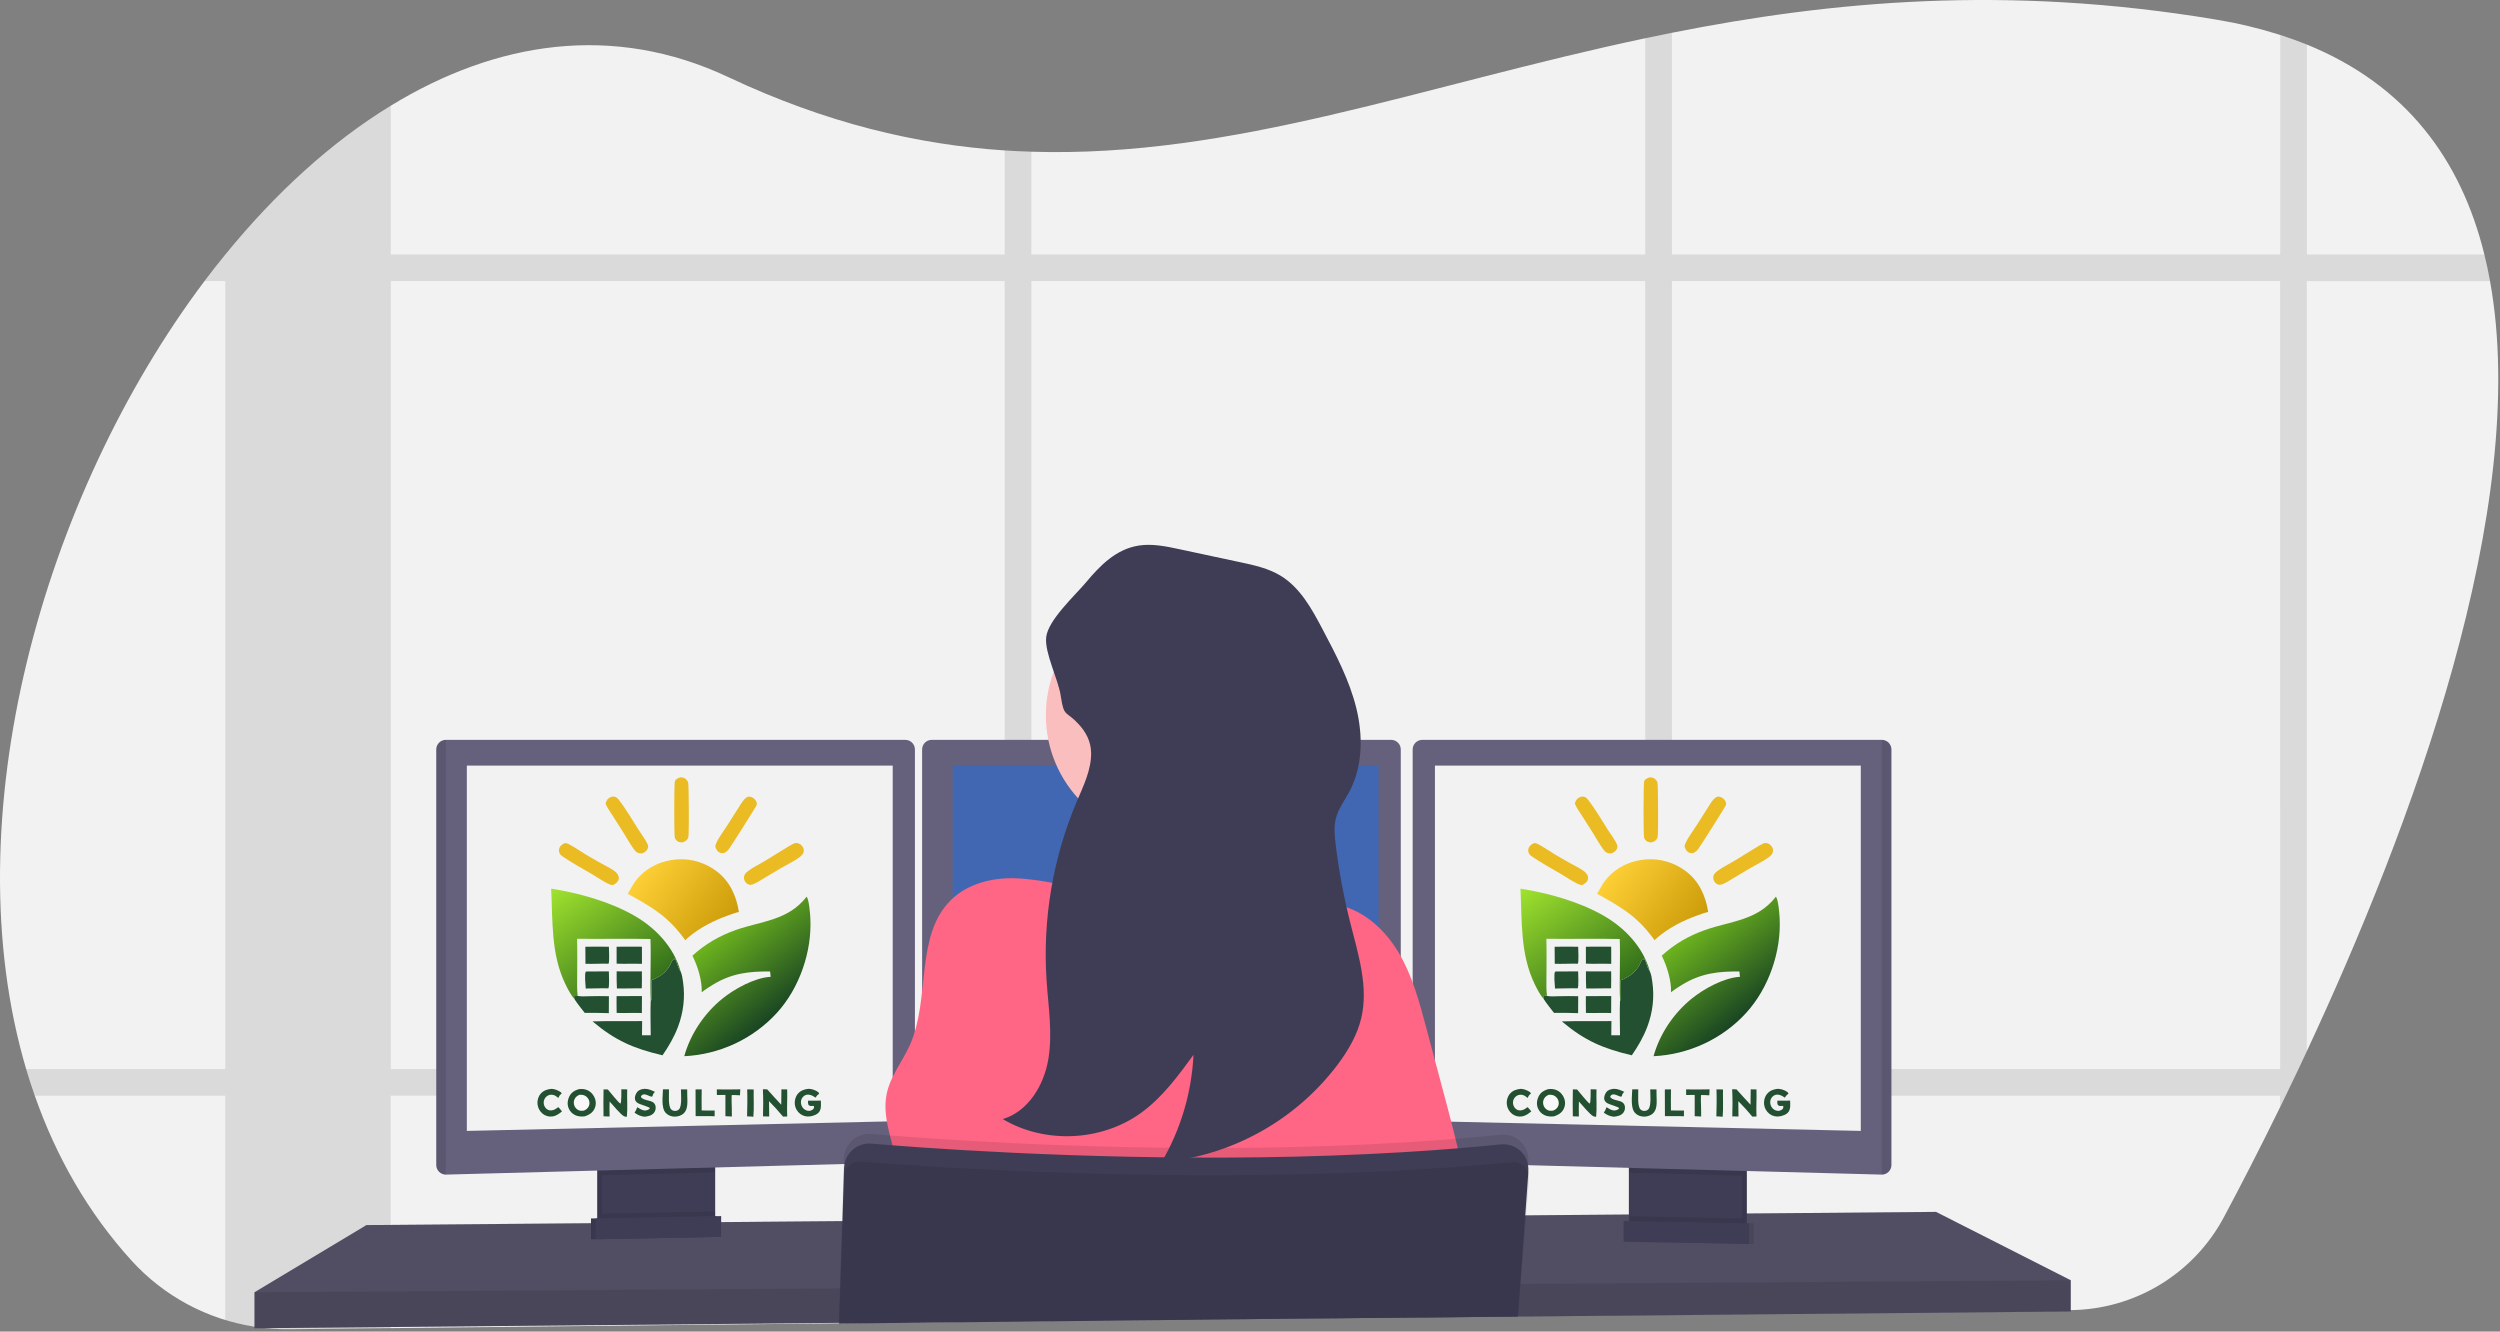 <svg width="1042" height="555" viewBox="0 0 1042 555" fill="none" xmlns="http://www.w3.org/2000/svg">
<rect x="0" y="0" width="1042" height="555" fill="#808080" stroke="none"/>
<g clip-path="url(#clip0_163_426)">
<path d="M961.469 438.175C960.309 440.675 959.153 443.142 957.999 445.575C956.199 449.355 954.423 453.062 952.669 456.695C951.889 458.305 951.109 459.885 950.349 461.465C941.749 479.035 933.719 494.575 926.899 507.355C920.711 518.935 911.522 528.638 900.296 535.446C889.069 542.255 876.218 545.919 863.089 546.055L711.439 547.705H709.839L696.839 547.845L685.719 547.965L651.619 548.335H650.239L632.879 548.525H632.349L525.349 549.685L429.839 550.685L418.729 550.805L349.729 551.555H349.649L304.899 552.035H304.419L162.919 553.565L120.589 554.025C116.985 554.066 113.381 553.886 109.799 553.485C108.579 553.345 107.359 553.185 106.149 552.995C86.407 549.948 68.305 540.228 54.859 525.455C36.649 505.425 23.399 482.055 14.499 456.695C13.213 453.035 12.013 449.328 10.899 445.575C-19.911 341.425 17.649 207.055 85.249 117.135C88.083 113.375 90.963 109.708 93.889 106.135L93.959 106.055C114.749 80.535 138.059 59.215 162.889 44.055C206.889 17.145 255.639 9.565 303.589 32.155C344.159 51.275 382.039 60.265 418.759 62.705C422.469 62.945 426.179 63.125 429.869 63.235C514.099 65.885 593.039 35.535 685.739 15.945C689.429 15.165 693.129 14.395 696.859 13.665C762.989 0.505 836.349 -6.435 923.589 8.155C932.653 9.636 941.596 11.775 950.349 14.555C954.196 15.795 957.903 17.128 961.469 18.555C1003.11 35.495 1025.82 66.795 1035.47 106.015C1036.38 109.655 1037.17 113.358 1037.84 117.125C1054.95 211.465 1004.84 345.285 961.469 438.175Z" fill="#F2F2F2"/>
<path opacity="0.1" d="M497.009 445.575C496.606 449.316 495.982 453.029 495.139 456.695H588.839V445.575H497.009ZM418.759 508.385L429.869 508.295V480.825C426.059 480.655 422.349 480.485 418.759 480.305V508.385ZM185.839 445.575V456.695H384.339V445.575H185.839ZM1035.52 106.055H961.519V18.565C957.952 17.119 954.246 15.785 950.399 14.565V106.055H696.859V13.635C693.129 14.365 689.429 15.135 685.739 15.915V106.055H429.869V63.205C426.179 63.095 422.469 62.915 418.759 62.675V106.055H162.889V44.055C138.059 59.215 114.749 80.535 93.959 106.055H93.889V106.135C90.956 109.735 88.076 113.402 85.249 117.135H93.889V445.575H10.889C11.996 449.329 13.196 453.035 14.489 456.695H93.879V550.315C97.874 551.537 101.951 552.469 106.079 553.105C107.289 553.295 108.509 553.455 109.729 553.595C113.311 553.996 116.915 554.176 120.519 554.135L162.849 553.675V456.675H418.759V550.885L429.869 550.765V456.695H685.739V548.055L696.859 547.935V456.695H950.349V461.465C951.109 459.885 951.889 458.305 952.669 456.695C954.423 453.062 956.199 449.355 957.999 445.575C959.152 443.149 960.309 440.682 961.469 438.175V117.175H1037.89C1037.22 113.382 1036.43 109.675 1035.52 106.055ZM162.889 445.575V117.135H418.759V445.575H162.889ZM429.889 445.575V117.135H685.739V445.575H429.889ZM950.369 445.575H696.859V117.135H950.349L950.369 445.575Z" fill="black"/>
<path d="M863.079 533.615V546.615L711.159 548.015L709.539 548.045L651.799 548.575L650.419 548.595L632.869 548.745H632.349L525.369 549.735L349.759 551.365H349.609L304.959 551.785L304.479 551.795L106.079 553.615V538.615L152.729 510.615L246.329 509.835L248.329 509.825L248.989 509.815L250.989 509.785L295.929 509.415L297.939 509.405L298.579 509.395L300.579 509.385L314.989 509.265L315.369 509.255L350.919 508.955H351.209L628.609 506.615L635.399 506.565H636.079L641.259 506.515L678.909 506.205L680.909 506.175L682.759 506.155H683.719L695.429 506.065L697.749 506.035L700.859 506.015L710.609 505.925L726.079 505.795L728.079 505.775L731.559 505.755H732.209L806.919 505.115L863.079 533.615Z" fill="#65617D"/>
<path opacity="0.2" d="M863.079 533.615V546.615L711.159 548.015L709.539 548.045L651.799 548.575L650.419 548.595L632.869 548.745H632.349L525.369 549.735L349.759 551.365H349.609L304.959 551.785L304.479 551.795L106.079 553.615V538.615L152.729 510.615L246.329 509.835L248.329 509.825L248.989 509.815L250.989 509.785L295.929 509.415L297.939 509.405L298.579 509.395L300.579 509.385L314.989 509.265L315.369 509.255L350.919 508.955H351.209L628.609 506.615L635.399 506.565H636.079L641.259 506.515L678.909 506.205L680.909 506.175L682.759 506.155H683.719L695.429 506.065L697.749 506.035L700.859 506.015L710.609 505.925L726.079 505.795L728.079 505.775L731.559 505.755H732.209L806.919 505.115L863.079 533.615Z" fill="black"/>
<path d="M296.089 483.625V508.115C296.09 509.275 295.761 510.411 295.142 511.392C294.522 512.373 293.637 513.157 292.589 513.655C291.809 514.033 290.956 514.238 290.089 514.255L255.189 514.995C254.257 515.017 253.333 514.822 252.489 514.425C251.423 513.936 250.52 513.151 249.887 512.164C249.254 511.176 248.918 510.028 248.919 508.855V483.625H296.089Z" fill="#3F3D56"/>
<path opacity="0.1" d="M296.089 483.625V508.115C296.09 509.275 295.761 510.411 295.142 511.392C294.522 512.373 293.637 513.157 292.589 513.655C291.809 514.033 290.956 514.238 290.089 514.255L255.189 514.995C254.257 515.017 253.333 514.822 252.489 514.425C251.423 513.936 250.52 513.151 249.887 512.164C249.254 511.176 248.918 510.028 248.919 508.855V483.625H296.089Z" fill="black"/>
<path d="M298.089 483.625V508.115C298.09 509.275 297.761 510.411 297.142 511.392C296.522 512.373 295.637 513.157 294.589 513.655C293.809 514.033 292.956 514.238 292.089 514.255L257.189 514.995C256.257 515.017 255.333 514.822 254.489 514.425C253.423 513.936 252.52 513.151 251.887 512.164C251.254 511.176 250.918 510.028 250.919 508.855V483.625H298.089Z" fill="#3F3D56"/>
<path d="M728.079 483.615H680.909V515.115H728.079V483.615Z" fill="#3F3D56"/>
<path opacity="0.1" d="M728.079 483.615H680.909V515.115H728.079V483.615Z" fill="black"/>
<path d="M726.079 483.615H678.909V515.115H726.079V483.615Z" fill="#3F3D56"/>
<path opacity="0.1" d="M298.079 483.615V488.585L250.909 489.845V483.615H298.079Z" fill="black"/>
<path d="M381.339 312.325V480.525C381.327 481.552 380.921 482.534 380.204 483.27C379.487 484.005 378.515 484.437 377.489 484.475L185.839 489.575H185.789C184.746 489.562 183.749 489.142 183.011 488.404C182.273 487.666 181.852 486.669 181.839 485.625V312.325C181.852 311.281 182.273 310.284 183.011 309.546C183.749 308.808 184.746 308.388 185.789 308.375H377.389C378.433 308.388 379.43 308.808 380.168 309.546C380.906 310.284 381.326 311.281 381.339 312.325Z" fill="#65617D"/>
<path opacity="0.1" d="M185.839 308.375V489.575H185.789C184.746 489.562 183.749 489.142 183.011 488.404C182.273 487.666 181.852 486.669 181.839 485.625V312.325C181.852 311.281 182.273 310.284 183.011 309.546C183.749 308.808 184.746 308.388 185.789 308.375H185.839Z" fill="black"/>
<path d="M194.579 319.115H372.079V467.365L194.579 471.365V319.115Z" fill="#F2F2F2"/>
<path opacity="0.1" d="M726.079 483.615V490.025L678.909 488.765V483.615H726.079Z" fill="black"/>
<path d="M788.339 312.325V485.625C788.326 486.677 787.899 487.682 787.15 488.421C786.401 489.161 785.392 489.575 784.339 489.575L592.649 484.475C591.623 484.437 590.651 484.005 589.935 483.27C589.218 482.534 588.811 481.552 588.799 480.525V312.325C588.812 311.281 589.233 310.284 589.971 309.546C590.709 308.808 591.706 308.388 592.749 308.375H784.349C785.4 308.378 786.407 308.793 787.154 309.532C787.9 310.271 788.326 311.275 788.339 312.325Z" fill="#65617D"/>
<path opacity="0.1" d="M788.339 312.325V485.625C788.326 486.677 787.899 487.682 787.15 488.421C786.402 489.161 785.392 489.575 784.339 489.575V308.375C785.392 308.375 786.402 308.789 787.15 309.529C787.899 310.268 788.326 311.273 788.339 312.325Z" fill="black"/>
<path d="M775.579 319.115H598.079V467.365L775.579 471.365V319.115Z" fill="#F2F2F2"/>
<path d="M583.839 312.325V480.525C583.827 481.552 583.421 482.534 582.704 483.27C581.987 484.005 581.015 484.437 579.989 484.475L388.339 489.575C387.287 489.575 386.277 489.161 385.528 488.421C384.78 487.682 384.353 486.677 384.339 485.625V312.325C384.352 311.281 384.773 310.284 385.511 309.546C386.249 308.808 387.246 308.388 388.289 308.375H579.889C580.933 308.388 581.93 308.808 582.668 309.546C583.406 310.284 583.826 311.281 583.839 312.325Z" fill="#65617D"/>
<path d="M397.079 319.115H574.579V467.365L397.079 471.365V319.115Z" fill="#4267B2"/>
<path opacity="0.1" d="M863.079 533.615V546.615L711.159 548.015L709.539 548.045L651.799 548.575L650.419 548.595L632.869 548.745H632.349L525.369 549.735L349.759 551.365H349.609L304.959 551.785L304.479 551.795L106.079 553.615V538.615L308.589 537.285H309.069L350.059 537.005H350.249L633.329 535.135H633.619L633.789 535.125H634.259L639.049 535.095H640.509L714.999 534.595L719.399 534.575L720.379 534.565L863.079 533.615Z" fill="black"/>
<path d="M487.249 349.445C515.598 349.445 538.579 326.464 538.579 298.115C538.579 269.766 515.598 246.785 487.249 246.785C458.901 246.785 435.919 269.766 435.919 298.115C435.919 326.464 458.901 349.445 487.249 349.445Z" fill="#FBBEBE"/>
<path d="M538.589 377.125C538.589 377.125 439.089 389.125 448.589 377.125C452.029 372.785 452.979 359.925 452.789 345.275C452.729 340.825 452.569 336.215 452.339 331.625C451.239 309.625 448.589 288.125 448.589 288.125C448.589 288.125 535.589 247.125 525.589 279.625C521.589 292.755 522.899 311.195 525.939 328.505C526.829 333.555 527.859 338.505 528.939 343.205C531.575 354.669 534.796 365.991 538.589 377.125Z" fill="#FBBEBE"/>
<path d="M506.119 373.055C517.629 370.925 529.819 367.055 540.649 371.515C543.499 372.685 546.119 374.395 549.039 375.375C551.959 376.355 555.159 376.595 558.199 377.285C568.879 379.705 577.539 387.835 583.099 397.285C588.659 406.735 591.539 417.425 594.359 428.005L601.259 453.835C607.259 476.285 613.259 498.925 614.649 522.135C531.116 526.917 447.392 527.394 363.809 523.565C369.249 513.225 374.809 502.255 374.349 490.565C373.889 478.875 367.159 467.345 369.589 455.825C371.139 448.485 376.159 442.435 379.229 435.605C387.979 416.085 381.169 389.815 396.549 374.955C403.469 368.275 413.549 365.745 423.179 366.065C435.459 366.475 448.029 370.305 460.179 372.175C475.739 374.535 490.439 375.935 506.119 373.055Z" fill="#FF6584"/>
<path opacity="0.1" d="M637.019 484.225L636.919 485.655V485.755L636.749 488.055L635.419 506.565L633.809 528.865L633.349 535.145L632.349 548.585V548.755L525.349 549.755L349.759 551.655V552.495H349.619V551.375L350.069 537.015L350.929 508.955L351.669 485.165L351.739 482.795C351.783 481.365 352.118 479.958 352.723 478.661C353.329 477.365 354.192 476.205 355.261 475.253C356.33 474.301 357.582 473.577 358.939 473.126C360.297 472.674 361.733 472.503 363.159 472.625C367.879 473.025 374.009 473.515 381.339 474.035L384.339 474.255C426.669 477.195 504.899 480.995 583.839 476.255C585.499 476.165 587.169 476.065 588.839 475.945C601.079 475.175 613.309 474.185 625.419 472.945C626.95 472.785 628.497 472.962 629.952 473.464C631.407 473.966 632.735 474.782 633.841 475.852C634.947 476.923 635.804 478.223 636.353 479.661C636.903 481.099 637.13 482.64 637.019 484.175V484.225Z" fill="black"/>
<path d="M349.729 552.495V551.655L525.35 549.745L632.35 548.745H632.65V548.575L633.65 535.135L634.079 529.135L635.72 506.525L637.009 488.625V488.185C637.069 487.36 637.032 486.531 636.9 485.715C636.905 485.682 636.905 485.648 636.9 485.615C636.625 483.927 635.938 482.334 634.9 480.975C633.798 479.563 632.356 478.455 630.708 477.755C629.059 477.055 627.26 476.787 625.48 476.975C613.37 478.215 601.14 479.205 588.9 479.975C587.23 480.095 585.56 480.195 583.9 480.285C504.96 484.975 426.73 481.175 384.4 478.285L381.4 478.065C374.07 477.545 367.94 477.065 363.22 476.655C360.623 476.436 358.037 477.186 355.962 478.762C353.886 480.337 352.467 482.625 351.979 485.185C351.879 485.726 351.818 486.275 351.799 486.825L351.12 508.985L350.19 537.055L349.75 551.415V552.535L349.729 552.495Z" fill="#3F3D56"/>
<path opacity="0.1" d="M637.319 491.235L636.089 506.565L634.259 529.415L633.799 535.135L632.799 547.945L632.739 548.585V548.755L632.589 550.235L632.699 548.755H632.409L525.409 549.755L349.759 551.655V551.375L350.249 537.015L351.249 508.955L351.889 490.305C351.921 489.244 352.217 488.208 352.752 487.291C353.286 486.374 354.042 485.605 354.949 485.055C356.082 484.361 357.406 484.046 358.729 484.155C360.829 484.325 363.409 484.525 366.419 484.745C371.309 485.105 377.339 485.525 384.359 485.965C397.359 486.785 413.669 487.665 432.359 488.385C484.359 490.385 554.559 491.055 621.239 485.215C624.239 484.955 627.339 484.665 630.369 484.375C631.569 484.255 632.777 484.485 633.849 485.035C634.153 485.186 634.441 485.367 634.709 485.575C635.58 486.206 636.269 487.054 636.709 488.035C636.811 488.23 636.895 488.434 636.959 488.645C637.26 489.474 637.382 490.356 637.319 491.235Z" fill="black"/>
<path opacity="0.1" d="M298.089 504.925V508.115C298.09 509.275 297.761 510.412 297.142 511.392C296.522 512.373 295.637 513.158 294.589 513.655L254.489 514.425C253.423 513.937 252.52 513.152 251.887 512.164C251.254 511.177 250.918 510.028 250.919 508.855V505.855L298.089 504.925Z" fill="black"/>
<path d="M298.579 515.535L246.329 516.535V507.865L298.579 506.865V515.535Z" fill="#3F3D56"/>
<path opacity="0.1" d="M298.579 515.535L246.329 516.535V507.865L298.579 506.865V515.535Z" fill="black"/>
<path d="M300.579 515.535L248.329 516.535V507.865L300.579 506.865V515.535Z" fill="#3F3D56"/>
<path opacity="0.1" d="M679.209 506.925V510.115C679.208 511.275 679.537 512.412 680.157 513.392C680.776 514.373 681.661 515.158 682.709 515.655L722.809 516.425C723.875 515.937 724.779 515.152 725.411 514.164C726.044 513.177 726.38 512.028 726.379 510.855V507.855L679.209 506.925Z" fill="black"/>
<path opacity="0.1" d="M678.709 517.535L730.959 518.535V509.865L678.709 508.865V517.535Z" fill="black"/>
<path d="M676.709 517.535L728.959 518.535V509.865L676.709 508.865V517.535Z" fill="#3F3D56"/>
<path d="M454.779 313.845C454.859 320.845 451.619 327.445 448.869 333.915C438.857 357.483 434.52 383.074 436.209 408.625C436.939 419.625 438.789 430.625 436.939 441.525C435.089 452.425 428.509 463.295 417.939 466.425C435.469 476.875 459.199 475.775 475.699 463.765C484.489 457.365 491.039 448.435 497.449 439.655C496.688 455.427 492.121 470.78 484.139 484.405C498.568 483.127 512.566 478.834 525.23 471.802C537.893 464.77 548.938 455.157 557.649 443.585C561.959 437.775 565.709 431.395 567.369 424.355C570.459 411.355 566.149 397.845 562.859 384.855C560.11 373.996 558.049 362.974 556.689 351.855C556.259 348.295 555.909 344.635 556.789 341.155C557.789 337.085 560.459 333.645 562.429 329.935C568.029 319.395 568.159 306.635 565.289 295.055C562.419 283.475 556.799 272.795 551.229 262.245C546.769 253.785 541.929 244.935 533.769 239.965C528.669 236.865 522.769 235.575 516.889 234.325L491.519 228.895C485.969 227.705 480.259 226.515 474.649 227.385C465.179 228.865 458.509 235.705 452.649 242.725C448.059 248.185 436.839 258.435 436.049 265.585C435.329 272.175 441.149 283.215 442.139 290.165C443.439 299.165 444.359 296.165 449.439 301.685C452.649 305.105 454.719 309.055 454.779 313.845Z" fill="#3F3D56"/>
<path d="M311.431 454.055L314.143 454.086C314.061 457.853 314.324 461.71 314.009 465.46C313.138 465.352 312.262 465.332 311.385 465.296C311.478 461.557 311.558 457.793 311.431 454.055Z" fill="#225030"/>
<path d="M289.902 454.083L292.463 454.041C292.393 456.972 292.441 459.914 292.45 462.847L297.878 462.883L297.853 465.271C295.233 465.113 292.571 465.24 289.943 465.207C289.967 461.5 289.923 457.79 289.902 454.083Z" fill="#225030"/>
<path d="M298.766 454.065C302.029 454.14 305.291 454.08 308.555 454.037C308.542 454.866 308.476 455.699 308.429 456.527C307.284 456.422 306.132 456.428 304.983 456.416C304.862 458.182 304.976 460 305.011 461.771L305.039 465.355L302.353 465.232L302.35 456.373L298.797 456.39L298.766 454.065Z" fill="#225030"/>
<path d="M229.879 453.827C231.1 453.891 232.283 454.338 233.333 454.955C233.728 455.187 233.965 455.383 234.083 455.828L233.954 455.924C233.896 455.968 233.84 456.014 233.781 456.056C233.258 456.427 232.998 457.069 232.693 457.623C232.071 457.105 231.481 456.598 230.679 456.39C229.827 456.169 228.951 456.264 228.194 456.722C227.421 457.189 226.898 457.941 226.69 458.815C226.469 459.747 226.682 460.759 227.224 461.544C227.659 462.173 228.313 462.656 229.075 462.786C230.025 462.948 231.072 462.603 231.839 462.049L232.632 461.477L232.924 461.664L234.241 463.201C232.988 464.269 231.803 465.148 230.102 465.35C228.715 465.515 227.305 465.107 226.215 464.237C224.976 463.249 224.176 461.763 224.026 460.186C223.883 458.668 224.326 457.079 225.317 455.909C226.512 454.496 228.107 454.008 229.879 453.827Z" fill="#225030"/>
<path d="M268.572 453.812C270.222 453.795 271.536 454.394 272.987 455.09C272.861 455.221 272.74 455.357 272.614 455.488C272.228 455.886 272.152 456.128 272.029 456.672C271.975 456.91 271.928 456.916 271.763 457.084C271.151 457.083 270.632 456.777 270.076 456.554C269.371 456.271 268.519 455.916 267.782 456.291C267.451 456.459 267.238 456.745 267.122 457.088C267.623 458.595 270.922 458.522 272.215 459.451C272.782 459.859 273.134 460.439 273.242 461.13C273.393 462.104 273.188 463.022 272.582 463.804C271.643 465.016 270.083 465.278 268.655 465.453C266.98 465.282 265.831 464.705 264.474 463.774C264.982 463.048 265.312 462.318 265.603 461.489C266.041 461.771 266.482 462.055 266.95 462.285C267.912 462.758 268.751 463.078 269.805 462.684C270.249 462.517 270.65 462.331 270.863 461.886C270.52 461.247 266.726 460.401 265.712 459.678C265.152 459.279 264.727 458.746 264.634 458.049C264.51 457.114 264.964 455.939 265.524 455.205C266.289 454.201 267.394 453.976 268.572 453.812Z" fill="#225030"/>
<path d="M276.323 454.035C277.155 454.064 277.995 454.044 278.828 454.045C278.91 456.068 278.37 460.985 279.745 462.4C280.199 462.867 280.815 463.049 281.456 463.024C282.065 463 282.615 462.801 283.031 462.345C284.315 460.941 283.831 456.045 283.808 454.055C284.676 454.097 285.553 454.06 286.422 454.048L286.443 456.368C286.47 458.729 286.908 462.05 285.129 463.892C284.147 464.908 282.682 465.409 281.289 465.419C279.864 465.428 278.457 464.916 277.48 463.858C275.495 461.709 276.262 456.813 276.323 454.035Z" fill="#225030"/>
<path d="M244.593 404.913L253.774 404.875C253.77 406.12 254.078 411.243 253.559 411.944L253.142 411.931C250.14 411.847 247.136 412.035 244.133 412.022C244.038 410.676 243.572 406.021 244.132 405.002L244.593 404.913Z" fill="#225030"/>
<path d="M243.977 394.596C247.247 394.551 250.517 394.579 253.787 394.594C253.793 395.785 254.12 400.994 253.622 401.678C250.422 401.576 247.219 401.824 244.018 401.702L243.977 394.596Z" fill="#225030"/>
<path d="M336.901 453.819C338.169 453.826 339.462 454.226 340.556 454.869C341.014 455.138 341.291 455.363 341.428 455.894C340.702 456.328 340.375 456.818 339.896 457.494C338.983 456.862 338.066 456.283 336.917 456.238C336.104 456.206 335.392 456.491 334.809 457.057C334.164 457.684 333.828 458.491 333.826 459.389C333.823 460.383 334.206 461.392 334.929 462.085C335.567 462.696 336.481 463.07 337.369 462.999C337.969 462.951 338.787 462.598 339.12 462.07C339.33 461.737 339.318 461.467 339.273 461.093L339.012 460.926C338.427 460.967 337.666 461.112 337.177 460.696C336.668 460.263 336.793 459.373 336.796 458.766L338.455 458.766C339.678 458.743 340.902 458.745 342.124 458.736C342.151 460.203 342.372 462.019 341.533 463.301C340.764 464.476 339.153 465.055 337.82 465.281C336.3 465.538 334.789 465.212 333.551 464.28C332.31 463.346 331.479 461.949 331.286 460.404C331.095 458.865 331.48 457.239 332.45 456.015C333.583 454.584 335.152 454.021 336.901 453.819Z" fill="#225030"/>
<path d="M264.832 415.166C265.741 415.14 266.655 415.159 267.564 415.161L267.525 422.242C265.064 422.101 262.555 422.216 260.089 422.236C259.067 422.245 258.045 422.209 257.024 422.184C256.953 419.857 256.988 417.521 256.986 415.193C259.603 415.218 262.215 415.214 264.832 415.166Z" fill="#225030"/>
<path d="M257.015 404.858C260.519 404.931 264.026 404.883 267.531 404.862C267.546 407.214 267.583 409.57 267.506 411.921C264.047 411.879 260.588 412.059 257.127 411.984C256.995 409.609 257.003 407.235 257.015 404.858Z" fill="#225030"/>
<path d="M258.986 454.012L261.425 454.059C261.276 457.851 261.647 461.701 261.271 465.48C260.901 465.447 260.513 465.424 260.166 465.282C258.795 464.72 255.329 460.403 254.081 459.105C254.003 461.189 254.051 463.276 254.075 465.361L251.551 465.283C251.475 461.535 251.488 457.8 251.562 454.052L253.338 454.099C254.289 455.146 257.701 459.578 258.615 460.003C259.072 459.437 258.96 455.008 258.986 454.012Z" fill="#225030"/>
<path d="M256.999 394.595C260.515 394.534 264.033 394.56 267.549 394.587L267.567 401.727C264.051 401.601 260.528 401.796 257.009 401.653C256.968 399.302 256.996 396.947 256.999 394.595Z" fill="#225030"/>
<path d="M317.968 454.001L319.759 454.039C321.725 456.164 323.598 458.374 325.621 460.448C325.688 458.314 325.622 456.18 325.701 454.044C326.499 454.067 327.301 454.057 328.1 454.06C328.221 457.821 327.926 461.602 328.113 465.349L326.371 465.406C324.543 463.173 322.56 461.029 320.539 458.97C320.532 461.09 320.571 463.211 320.594 465.332L318.024 465.327C318.128 461.623 318.161 457.702 317.968 454.001Z" fill="#225030"/>
<path d="M239.499 416.525C239.507 416.171 239.376 415.976 239.214 415.668L239.121 415.492L239.273 415.444L239.254 415.278L239.329 415.219C239.611 415.186 239.88 415.153 240.155 415.083L240.06 414.842L240.441 414.805C240.479 414.853 240.508 414.909 240.554 414.949C240.62 415.004 240.7 415.041 240.773 415.087C242.228 415.426 243.965 415.246 245.46 415.23C248.236 415.2 251.02 415.114 253.794 415.216L253.76 422.28C250.41 422.129 247.05 422.169 243.697 422.162C242.299 420.306 240.751 418.48 239.499 416.525Z" fill="#225030"/>
<path d="M241.264 453.95C242.547 453.829 243.668 453.855 244.87 454.408C246.378 455.102 247.52 456.452 248.038 458.021C248.498 459.411 248.422 460.883 247.756 462.193C246.893 463.89 245.496 464.693 243.765 465.28C242.411 465.465 241.003 465.371 239.748 464.798C238.441 464.2 237.433 463.071 236.936 461.729C236.365 460.182 236.552 458.424 237.3 456.968C238.167 455.28 239.521 454.485 241.264 453.95Z" fill="#225030"/>
<path d="M241.583 456.294C242.175 456.284 242.762 456.279 243.329 456.471C244.258 456.786 245.056 457.541 245.433 458.445C245.773 459.261 245.8 460.237 245.435 461.051C245.027 461.962 244.231 462.584 243.313 462.917C242.724 462.952 242.044 463.034 241.473 462.855C240.639 462.594 239.896 461.911 239.516 461.131C239.086 460.246 239.026 459.188 239.408 458.274C239.824 457.28 240.597 456.665 241.583 456.294Z" fill="#F8F9F8"/>
<path d="M311.792 332.053C312.081 332.034 312.387 332.029 312.675 332.065C313.521 332.171 314.492 332.923 314.96 333.613C315.296 334.109 315.549 334.861 315.402 335.462C315.258 336.051 304.606 352.889 303.74 353.984C303.17 354.704 302.579 355.136 301.775 355.569C301.029 355.639 300.431 355.635 299.762 355.258C298.788 354.71 298.42 353.736 298.104 352.731C298.114 352.695 298.124 352.658 298.134 352.621L298.188 352.439C298.277 352.132 298.363 351.828 298.488 351.532C299.521 349.078 301.716 346.25 303.164 343.968L307.388 337.317C308.278 335.921 309.134 334.413 310.22 333.162C310.704 332.605 311.112 332.333 311.792 332.053Z" fill="#EBBB23"/>
<path d="M254.983 332.062C255.506 332.014 256.06 331.983 256.558 332.185C257.146 332.423 257.556 332.898 257.939 333.384C260.757 336.952 263.619 341.894 266.131 345.83C267.381 347.79 269.016 349.833 269.944 351.959C270.197 352.54 270.201 353.148 269.952 353.735C269.533 354.725 268.634 355.284 267.687 355.683C266.99 355.726 266.399 355.717 265.753 355.412C265.145 355.123 264.694 354.616 264.3 354.085C262.637 351.845 261.251 349.258 259.75 346.892L255.375 340.014C254.336 338.385 253.072 336.691 252.381 334.882C252.486 334.556 252.599 334.239 252.746 333.929C253.242 332.888 253.929 332.452 254.983 332.062Z" fill="#EBBB23"/>
<path d="M283.598 324.002C284.144 323.992 284.607 324.022 285.111 324.252C285.922 324.621 286.532 325.309 286.821 326.152C287.13 327.053 287.167 345.72 287.001 348.061C286.964 348.584 286.9 349.095 286.638 349.559C286.134 350.449 285.334 350.819 284.394 351.113C283.929 351.11 283.476 351.101 283.031 350.948C282.198 350.661 281.609 350.035 281.27 349.233C280.926 348.416 280.95 326.314 281.289 325.568C281.701 324.666 282.717 324.262 283.598 324.002Z" fill="#EBBB23"/>
<path d="M235.525 351.376C235.759 351.381 235.979 351.417 236.202 351.487C237.984 352.045 242.317 355.09 244.201 356.185C246.263 357.383 248.326 358.619 250.413 359.767C252.175 360.737 254.051 361.629 255.713 362.762C256.471 363.278 257.19 363.897 257.609 364.729C257.934 365.373 258.049 366.111 257.78 366.796C257.378 367.82 256.35 368.469 255.406 368.92C255.12 368.897 254.828 368.85 254.552 368.769C252.737 368.241 248.403 365.334 246.571 364.249C242.648 361.926 238.52 359.734 234.769 357.153C234.237 356.787 233.606 356.376 233.307 355.79C232.942 355.076 232.836 354.276 233.122 353.515C233.545 352.387 234.47 351.824 235.525 351.376Z" fill="#EBBB23"/>
<path d="M331.326 351.39C331.911 351.361 332.416 351.357 332.965 351.585C333.788 351.926 334.531 352.705 334.849 353.538C335.096 354.185 335.072 354.918 334.789 355.549C334.475 356.249 333.934 356.789 333.323 357.237C330.858 359.044 327.906 360.416 325.265 361.97L318.504 366.003C316.954 366.928 315.357 368.008 313.666 368.648C313.119 368.776 312.608 368.867 312.065 368.669C311.311 368.394 310.703 367.804 310.365 367.081C310.014 366.33 309.98 365.461 310.318 364.698C310.632 363.988 311.313 363.398 311.927 362.948C314.264 361.233 316.998 359.962 319.471 358.443L327.073 353.764C328.457 352.931 329.829 352.009 331.326 351.39Z" fill="#EBBB23"/>
<path d="M271.507 408.582C273.384 407.808 275.315 406.842 276.805 405.441C277.805 404.5 278.774 403.308 279.39 402.077C279.661 401.535 279.889 400.883 280.218 400.381C280.373 400.144 280.566 400.053 280.819 399.952C280.903 399.918 280.988 399.888 281.073 399.856L281.261 399.355L281.208 399.178C282.069 400.717 282.584 403.439 283.495 404.665C283.554 404.743 283.616 404.82 283.677 404.897C284.268 406.209 284.478 407.775 284.681 409.189C285.608 415.645 284.877 421.92 282.571 428.024C280.969 432.266 278.705 436.139 276.131 439.853C264.042 436.98 256.576 433.791 246.958 425.716C253.843 425.513 260.75 425.654 267.639 425.594L267.588 431.503L271.219 431.502C271.203 426.686 271.018 421.793 271.225 416.987L271.395 417.038L271.466 416.675L271.664 416.767L271.484 416.395C271.661 413.824 271.514 411.163 271.507 408.582Z" fill="#225030"/>
<path d="M229.727 370.397C241.176 372.175 254.042 375.771 264.141 381.511C273.187 386.653 280.861 394.689 283.676 404.897C283.616 404.82 283.554 404.743 283.495 404.665C282.584 403.439 282.069 400.717 281.208 399.178L281.26 399.355L281.073 399.856C280.988 399.888 280.903 399.918 280.819 399.952C280.565 400.052 280.373 400.144 280.217 400.381C279.889 400.883 279.66 401.535 279.389 402.077C278.773 403.308 277.805 404.5 276.804 405.441C275.315 406.842 273.384 407.808 271.507 408.582C271.514 411.163 271.66 413.824 271.484 416.395L271.664 416.767L271.465 416.675L271.395 417.038L271.225 416.987C270.894 408.468 271.405 399.899 271.112 391.37C260.919 391.151 250.714 391.417 240.52 391.283C240.678 396.471 240.565 401.687 240.562 406.878C240.56 409.595 240.427 412.39 240.773 415.087C240.7 415.041 240.62 415.004 240.554 414.948C240.508 414.909 240.479 414.853 240.441 414.805L240.06 414.842L240.155 415.083C239.88 415.153 239.611 415.186 239.329 415.218L239.254 415.278L239.273 415.443L239.121 415.492L239.214 415.668C239.376 415.976 239.507 416.171 239.499 416.525C237.947 414.723 236.704 412.347 235.675 410.224C229.591 397.677 230.401 383.926 229.727 370.397Z" fill="url(#paint0_linear_163_426)"/>
<path d="M282.288 358.179C288.111 357.807 293.746 359.494 298.439 362.952C304.12 367.137 306.925 373.313 307.968 380.115C306.473 380.422 304.987 380.992 303.551 381.508C297.533 383.668 291.666 386.625 286.773 390.786L285.64 391.893C278.526 382.022 272.103 378.286 261.655 372.535C262.955 370.361 263.981 368.176 265.655 366.226C269.923 361.256 275.827 358.64 282.288 358.179Z" fill="url(#paint1_linear_163_426)"/>
<path d="M336.187 373.753C337.206 374.847 337.652 380.776 337.749 382.63C338.482 396.566 333.247 411.773 323.858 422.109C313.964 433.002 299.88 439.544 285.2 440.223C287.769 430.954 293.55 422.37 301.003 416.308C306.04 412.184 314.565 407.477 321.201 407.141L320.979 404.905C312.104 404.836 305.064 405.646 297.294 410.324C295.643 411.317 293.982 412.365 292.493 413.59C292.625 408.576 290.838 402.814 288.615 398.334C293.843 393.508 299.867 390.025 306.571 387.657C317.494 383.798 328.424 383.746 336.187 373.753Z" fill="url(#paint2_linear_163_426)"/>
<path d="M715.431 454.055L718.143 454.086C718.061 457.853 718.324 461.71 718.009 465.46C717.138 465.352 716.262 465.332 715.385 465.296C715.478 461.557 715.558 457.793 715.431 454.055Z" fill="#225030"/>
<path d="M693.902 454.083L696.463 454.041C696.393 456.972 696.441 459.914 696.45 462.847L701.878 462.883L701.853 465.271C699.233 465.113 696.571 465.24 693.943 465.207C693.967 461.5 693.923 457.79 693.902 454.083Z" fill="#225030"/>
<path d="M702.766 454.065C706.029 454.14 709.291 454.08 712.555 454.037C712.542 454.866 712.476 455.699 712.429 456.527C711.284 456.422 710.132 456.428 708.983 456.416C708.862 458.182 708.976 460 709.011 461.771L709.039 465.355L706.353 465.232L706.35 456.373L702.797 456.39L702.766 454.065Z" fill="#225030"/>
<path d="M633.879 453.827C635.1 453.891 636.283 454.338 637.333 454.955C637.728 455.187 637.965 455.383 638.083 455.828L637.954 455.924C637.896 455.968 637.84 456.014 637.781 456.056C637.258 456.427 636.998 457.069 636.693 457.623C636.071 457.105 635.481 456.598 634.679 456.39C633.827 456.169 632.951 456.264 632.194 456.722C631.421 457.189 630.898 457.941 630.69 458.815C630.469 459.747 630.682 460.759 631.224 461.544C631.659 462.173 632.313 462.656 633.075 462.786C634.025 462.948 635.072 462.603 635.839 462.049L636.632 461.477L636.924 461.664L638.241 463.201C636.988 464.269 635.803 465.148 634.102 465.35C632.715 465.515 631.305 465.107 630.215 464.237C628.976 463.249 628.176 461.763 628.026 460.186C627.883 458.668 628.326 457.079 629.317 455.909C630.512 454.496 632.107 454.008 633.879 453.827Z" fill="#225030"/>
<path d="M672.572 453.812C674.222 453.795 675.536 454.394 676.987 455.09C676.861 455.221 676.74 455.357 676.614 455.488C676.228 455.886 676.152 456.128 676.029 456.672C675.975 456.91 675.928 456.916 675.763 457.084C675.151 457.083 674.632 456.777 674.076 456.554C673.371 456.271 672.519 455.916 671.782 456.291C671.451 456.459 671.238 456.745 671.122 457.088C671.623 458.595 674.922 458.522 676.215 459.451C676.782 459.859 677.134 460.439 677.242 461.13C677.393 462.104 677.188 463.022 676.582 463.804C675.643 465.016 674.083 465.278 672.655 465.453C670.98 465.282 669.831 464.705 668.474 463.774C668.982 463.048 669.312 462.318 669.603 461.489C670.041 461.771 670.482 462.055 670.95 462.285C671.912 462.758 672.751 463.078 673.805 462.684C674.249 462.517 674.65 462.331 674.863 461.886C674.52 461.247 670.726 460.401 669.712 459.678C669.152 459.279 668.727 458.746 668.634 458.049C668.51 457.114 668.964 455.939 669.524 455.205C670.289 454.201 671.394 453.976 672.572 453.812Z" fill="#225030"/>
<path d="M680.323 454.035C681.155 454.064 681.995 454.044 682.828 454.045C682.91 456.068 682.37 460.985 683.745 462.4C684.199 462.867 684.815 463.049 685.456 463.024C686.065 463 686.615 462.801 687.031 462.345C688.315 460.941 687.831 456.045 687.808 454.055C688.676 454.097 689.553 454.06 690.422 454.048L690.443 456.368C690.47 458.729 690.908 462.05 689.129 463.892C688.147 464.908 686.682 465.409 685.289 465.419C683.864 465.428 682.457 464.916 681.48 463.858C679.495 461.709 680.262 456.813 680.323 454.035Z" fill="#225030"/>
<path d="M648.593 404.913L657.774 404.875C657.77 406.12 658.078 411.243 657.559 411.944L657.142 411.931C654.14 411.847 651.136 412.035 648.133 412.022C648.038 410.676 647.572 406.021 648.132 405.002L648.593 404.913Z" fill="#225030"/>
<path d="M647.977 394.596C651.247 394.551 654.517 394.579 657.787 394.594C657.793 395.785 658.12 400.994 657.622 401.678C654.422 401.576 651.219 401.824 648.018 401.702L647.977 394.596Z" fill="#225030"/>
<path d="M740.901 453.819C742.169 453.826 743.462 454.226 744.556 454.869C745.014 455.138 745.291 455.363 745.428 455.894C744.702 456.328 744.375 456.818 743.896 457.494C742.983 456.862 742.066 456.283 740.917 456.238C740.104 456.206 739.392 456.491 738.809 457.057C738.164 457.684 737.828 458.491 737.826 459.389C737.823 460.383 738.206 461.392 738.929 462.085C739.567 462.696 740.481 463.07 741.369 462.999C741.969 462.951 742.787 462.598 743.12 462.07C743.33 461.737 743.318 461.467 743.273 461.093L743.012 460.926C742.427 460.967 741.666 461.112 741.177 460.696C740.668 460.263 740.793 459.373 740.796 458.766L742.455 458.766C743.678 458.743 744.902 458.745 746.124 458.736C746.151 460.203 746.372 462.019 745.533 463.301C744.764 464.476 743.153 465.055 741.82 465.281C740.3 465.538 738.789 465.212 737.551 464.28C736.31 463.346 735.479 461.949 735.286 460.404C735.095 458.865 735.48 457.239 736.45 456.015C737.583 454.584 739.152 454.021 740.901 453.819Z" fill="#225030"/>
<path d="M668.832 415.166C669.741 415.14 670.655 415.159 671.564 415.161L671.525 422.242C669.064 422.101 666.555 422.216 664.089 422.236C663.067 422.245 662.045 422.209 661.024 422.184C660.953 419.857 660.988 417.521 660.986 415.193C663.603 415.218 666.215 415.214 668.832 415.166Z" fill="#225030"/>
<path d="M661.015 404.858C664.519 404.931 668.026 404.883 671.531 404.862C671.546 407.214 671.583 409.57 671.506 411.921C668.047 411.879 664.588 412.059 661.127 411.984C660.995 409.609 661.003 407.235 661.015 404.858Z" fill="#225030"/>
<path d="M662.986 454.012L665.425 454.059C665.276 457.851 665.647 461.701 665.271 465.48C664.901 465.447 664.513 465.424 664.166 465.282C662.795 464.72 659.329 460.403 658.081 459.105C658.003 461.189 658.051 463.276 658.075 465.361L655.551 465.283C655.475 461.535 655.488 457.8 655.562 454.052L657.338 454.099C658.289 455.146 661.701 459.578 662.615 460.003C663.072 459.437 662.96 455.008 662.986 454.012Z" fill="#225030"/>
<path d="M660.999 394.595C664.515 394.534 668.033 394.56 671.549 394.587L671.567 401.727C668.051 401.601 664.528 401.796 661.009 401.653C660.968 399.302 660.996 396.947 660.999 394.595Z" fill="#225030"/>
<path d="M721.968 454.001L723.759 454.039C725.725 456.164 727.598 458.374 729.621 460.448C729.688 458.314 729.622 456.18 729.701 454.044C730.499 454.067 731.301 454.057 732.1 454.06C732.221 457.821 731.926 461.602 732.113 465.349L730.371 465.406C728.543 463.173 726.56 461.029 724.539 458.97C724.532 461.09 724.571 463.211 724.594 465.332L722.024 465.327C722.128 461.623 722.161 457.702 721.968 454.001Z" fill="#225030"/>
<path d="M643.499 416.525C643.507 416.171 643.376 415.976 643.214 415.668L643.121 415.492L643.273 415.444L643.254 415.278L643.329 415.219C643.611 415.186 643.88 415.153 644.155 415.083L644.06 414.842L644.441 414.805C644.479 414.853 644.508 414.909 644.554 414.949C644.62 415.004 644.7 415.041 644.773 415.087C646.228 415.426 647.965 415.246 649.46 415.23C652.236 415.2 655.02 415.114 657.794 415.216L657.76 422.28C654.41 422.129 651.05 422.169 647.697 422.162C646.299 420.306 644.751 418.48 643.499 416.525Z" fill="#225030"/>
<path d="M645.264 453.95C646.547 453.829 647.668 453.855 648.87 454.408C650.378 455.102 651.52 456.452 652.038 458.021C652.498 459.411 652.422 460.883 651.756 462.193C650.893 463.89 649.496 464.693 647.765 465.28C646.411 465.465 645.003 465.371 643.748 464.798C642.441 464.2 641.433 463.071 640.936 461.729C640.365 460.182 640.552 458.424 641.3 456.968C642.167 455.28 643.521 454.485 645.264 453.95Z" fill="#225030"/>
<path d="M645.583 456.294C646.175 456.284 646.762 456.279 647.329 456.471C648.258 456.786 649.056 457.541 649.433 458.445C649.773 459.261 649.8 460.237 649.435 461.051C649.027 461.962 648.231 462.584 647.313 462.917C646.724 462.952 646.044 463.034 645.473 462.855C644.639 462.594 643.896 461.911 643.516 461.131C643.086 460.246 643.026 459.188 643.408 458.274C643.824 457.28 644.597 456.665 645.583 456.294Z" fill="#F8F9F8"/>
<path d="M715.792 332.053C716.081 332.034 716.387 332.029 716.675 332.065C717.521 332.171 718.492 332.923 718.96 333.613C719.296 334.109 719.549 334.861 719.402 335.462C719.258 336.051 708.606 352.889 707.74 353.984C707.17 354.704 706.579 355.136 705.775 355.569C705.029 355.639 704.431 355.635 703.762 355.258C702.788 354.71 702.42 353.736 702.104 352.731C702.114 352.695 702.124 352.658 702.134 352.621L702.188 352.439C702.277 352.132 702.363 351.828 702.488 351.532C703.521 349.078 705.716 346.25 707.164 343.968L711.388 337.317C712.278 335.921 713.134 334.413 714.22 333.162C714.704 332.605 715.112 332.333 715.792 332.053Z" fill="#EBBB23"/>
<path d="M658.983 332.062C659.506 332.014 660.06 331.983 660.558 332.185C661.146 332.423 661.556 332.898 661.939 333.384C664.757 336.952 667.619 341.894 670.131 345.83C671.381 347.79 673.016 349.833 673.944 351.959C674.197 352.54 674.201 353.148 673.952 353.735C673.533 354.725 672.634 355.284 671.687 355.683C670.99 355.726 670.399 355.717 669.753 355.412C669.145 355.123 668.694 354.616 668.3 354.085C666.637 351.845 665.251 349.258 663.75 346.892L659.375 340.014C658.336 338.385 657.072 336.691 656.381 334.882C656.486 334.556 656.599 334.239 656.746 333.929C657.242 332.888 657.929 332.452 658.983 332.062Z" fill="#EBBB23"/>
<path d="M687.598 324.002C688.144 323.992 688.607 324.022 689.111 324.252C689.922 324.621 690.532 325.309 690.821 326.152C691.13 327.053 691.167 345.72 691.001 348.061C690.964 348.584 690.9 349.095 690.638 349.559C690.134 350.449 689.334 350.819 688.394 351.113C687.929 351.11 687.476 351.101 687.031 350.948C686.198 350.661 685.609 350.035 685.27 349.233C684.926 348.416 684.95 326.314 685.289 325.568C685.701 324.666 686.717 324.262 687.598 324.002Z" fill="#EBBB23"/>
<path d="M639.525 351.376C639.759 351.381 639.979 351.417 640.202 351.487C641.984 352.045 646.317 355.09 648.201 356.185C650.263 357.383 652.326 358.619 654.413 359.767C656.175 360.737 658.051 361.629 659.713 362.762C660.471 363.278 661.19 363.897 661.609 364.729C661.934 365.373 662.049 366.111 661.78 366.796C661.378 367.82 660.35 368.469 659.406 368.92C659.12 368.897 658.828 368.85 658.552 368.769C656.737 368.241 652.403 365.334 650.571 364.249C646.648 361.926 642.52 359.734 638.769 357.153C638.237 356.787 637.606 356.376 637.307 355.79C636.942 355.076 636.836 354.276 637.122 353.515C637.545 352.387 638.47 351.824 639.525 351.376Z" fill="#EBBB23"/>
<path d="M735.326 351.39C735.911 351.361 736.416 351.357 736.965 351.585C737.788 351.926 738.531 352.705 738.849 353.538C739.096 354.185 739.072 354.918 738.789 355.549C738.475 356.249 737.934 356.789 737.323 357.237C734.858 359.044 731.906 360.416 729.265 361.97L722.504 366.003C720.954 366.928 719.357 368.008 717.666 368.648C717.119 368.776 716.608 368.867 716.065 368.669C715.311 368.394 714.703 367.804 714.365 367.081C714.014 366.33 713.98 365.461 714.318 364.698C714.632 363.988 715.313 363.398 715.927 362.948C718.264 361.233 720.998 359.962 723.471 358.443L731.073 353.764C732.457 352.931 733.829 352.009 735.326 351.39Z" fill="#EBBB23"/>
<path d="M675.507 408.582C677.384 407.808 679.315 406.842 680.805 405.441C681.805 404.5 682.774 403.308 683.39 402.077C683.661 401.535 683.889 400.883 684.218 400.381C684.373 400.144 684.566 400.053 684.819 399.952C684.903 399.918 684.988 399.888 685.073 399.856L685.261 399.355L685.208 399.178C686.069 400.717 686.584 403.439 687.495 404.665C687.554 404.743 687.616 404.82 687.677 404.897C688.268 406.209 688.478 407.775 688.681 409.189C689.608 415.645 688.877 421.92 686.571 428.024C684.969 432.266 682.705 436.139 680.131 439.853C668.042 436.98 660.576 433.791 650.958 425.716C657.843 425.513 664.75 425.654 671.639 425.594L671.588 431.503L675.219 431.502C675.203 426.686 675.018 421.793 675.225 416.987L675.395 417.038L675.466 416.675L675.664 416.767L675.484 416.395C675.661 413.824 675.514 411.163 675.507 408.582Z" fill="#225030"/>
<path d="M633.727 370.397C645.176 372.175 658.042 375.771 668.141 381.511C677.187 386.653 684.861 394.689 687.676 404.897C687.616 404.82 687.554 404.743 687.495 404.665C686.584 403.439 686.069 400.717 685.208 399.178L685.26 399.355L685.073 399.856C684.988 399.888 684.903 399.918 684.819 399.952C684.565 400.052 684.373 400.144 684.217 400.381C683.889 400.883 683.66 401.535 683.389 402.077C682.773 403.308 681.805 404.5 680.804 405.441C679.315 406.842 677.384 407.808 675.507 408.582C675.514 411.163 675.66 413.824 675.484 416.395L675.664 416.767L675.465 416.675L675.395 417.038L675.225 416.987C674.894 408.468 675.405 399.899 675.112 391.37C664.919 391.151 654.714 391.417 644.52 391.283C644.678 396.471 644.565 401.687 644.562 406.878C644.56 409.595 644.427 412.39 644.773 415.087C644.7 415.041 644.62 415.004 644.554 414.948C644.508 414.909 644.479 414.853 644.441 414.805L644.06 414.842L644.155 415.083C643.88 415.153 643.611 415.186 643.329 415.218L643.254 415.278L643.273 415.443L643.121 415.492L643.214 415.668C643.376 415.976 643.507 416.171 643.499 416.525C641.947 414.723 640.704 412.347 639.675 410.224C633.591 397.677 634.401 383.926 633.727 370.397Z" fill="url(#paint3_linear_163_426)"/>
<path d="M686.288 358.179C692.111 357.807 697.746 359.494 702.439 362.952C708.12 367.137 710.925 373.313 711.968 380.115C710.473 380.422 708.987 380.992 707.551 381.508C701.533 383.668 695.666 386.625 690.773 390.786L689.64 391.893C682.526 382.022 676.103 378.286 665.655 372.535C666.955 370.361 667.981 368.176 669.655 366.226C673.923 361.256 679.827 358.64 686.288 358.179Z" fill="url(#paint4_linear_163_426)"/>
<path d="M740.187 373.753C741.206 374.847 741.652 380.776 741.749 382.63C742.482 396.566 737.247 411.773 727.858 422.109C717.964 433.002 703.88 439.544 689.2 440.223C691.769 430.954 697.55 422.37 705.003 416.308C710.04 412.184 718.565 407.477 725.201 407.141L724.979 404.905C716.104 404.836 709.064 405.646 701.294 410.324C699.643 411.317 697.982 412.365 696.493 413.59C696.625 408.576 694.838 402.814 692.615 398.334C697.843 393.508 703.867 390.025 710.571 387.657C721.494 383.798 732.424 383.746 740.187 373.753Z" fill="url(#paint5_linear_163_426)"/>
</g>
<defs>
<linearGradient id="paint0_linear_163_426" x1="265.03" y1="413.87" x2="232.919" y2="368.662" gradientUnits="userSpaceOnUse">
<stop stop-color="#34711B"/>
<stop offset="1" stop-color="#A0E32E"/>
</linearGradient>
<linearGradient id="paint1_linear_163_426" x1="303.233" y1="385.494" x2="269.711" y2="360.881" gradientUnits="userSpaceOnUse">
<stop stop-color="#CD9C0A"/>
<stop offset="1" stop-color="#FDCF35"/>
</linearGradient>
<linearGradient id="paint2_linear_163_426" x1="298.03" y1="390.788" x2="323.489" y2="422.809" gradientUnits="userSpaceOnUse">
<stop stop-color="#6CB31E"/>
<stop offset="1" stop-color="#1A4623"/>
</linearGradient>
<linearGradient id="paint3_linear_163_426" x1="669.03" y1="413.87" x2="636.919" y2="368.662" gradientUnits="userSpaceOnUse">
<stop stop-color="#34711B"/>
<stop offset="1" stop-color="#A0E32E"/>
</linearGradient>
<linearGradient id="paint4_linear_163_426" x1="707.233" y1="385.494" x2="673.711" y2="360.881" gradientUnits="userSpaceOnUse">
<stop stop-color="#CD9C0A"/>
<stop offset="1" stop-color="#FDCF35"/>
</linearGradient>
<linearGradient id="paint5_linear_163_426" x1="702.03" y1="390.788" x2="727.489" y2="422.809" gradientUnits="userSpaceOnUse">
<stop stop-color="#6CB31E"/>
<stop offset="1" stop-color="#1A4623"/>
</linearGradient>
<clipPath id="clip0_163_426">
<rect width="1041.28" height="554.141" fill="white"/>
</clipPath>
</defs>
</svg>
